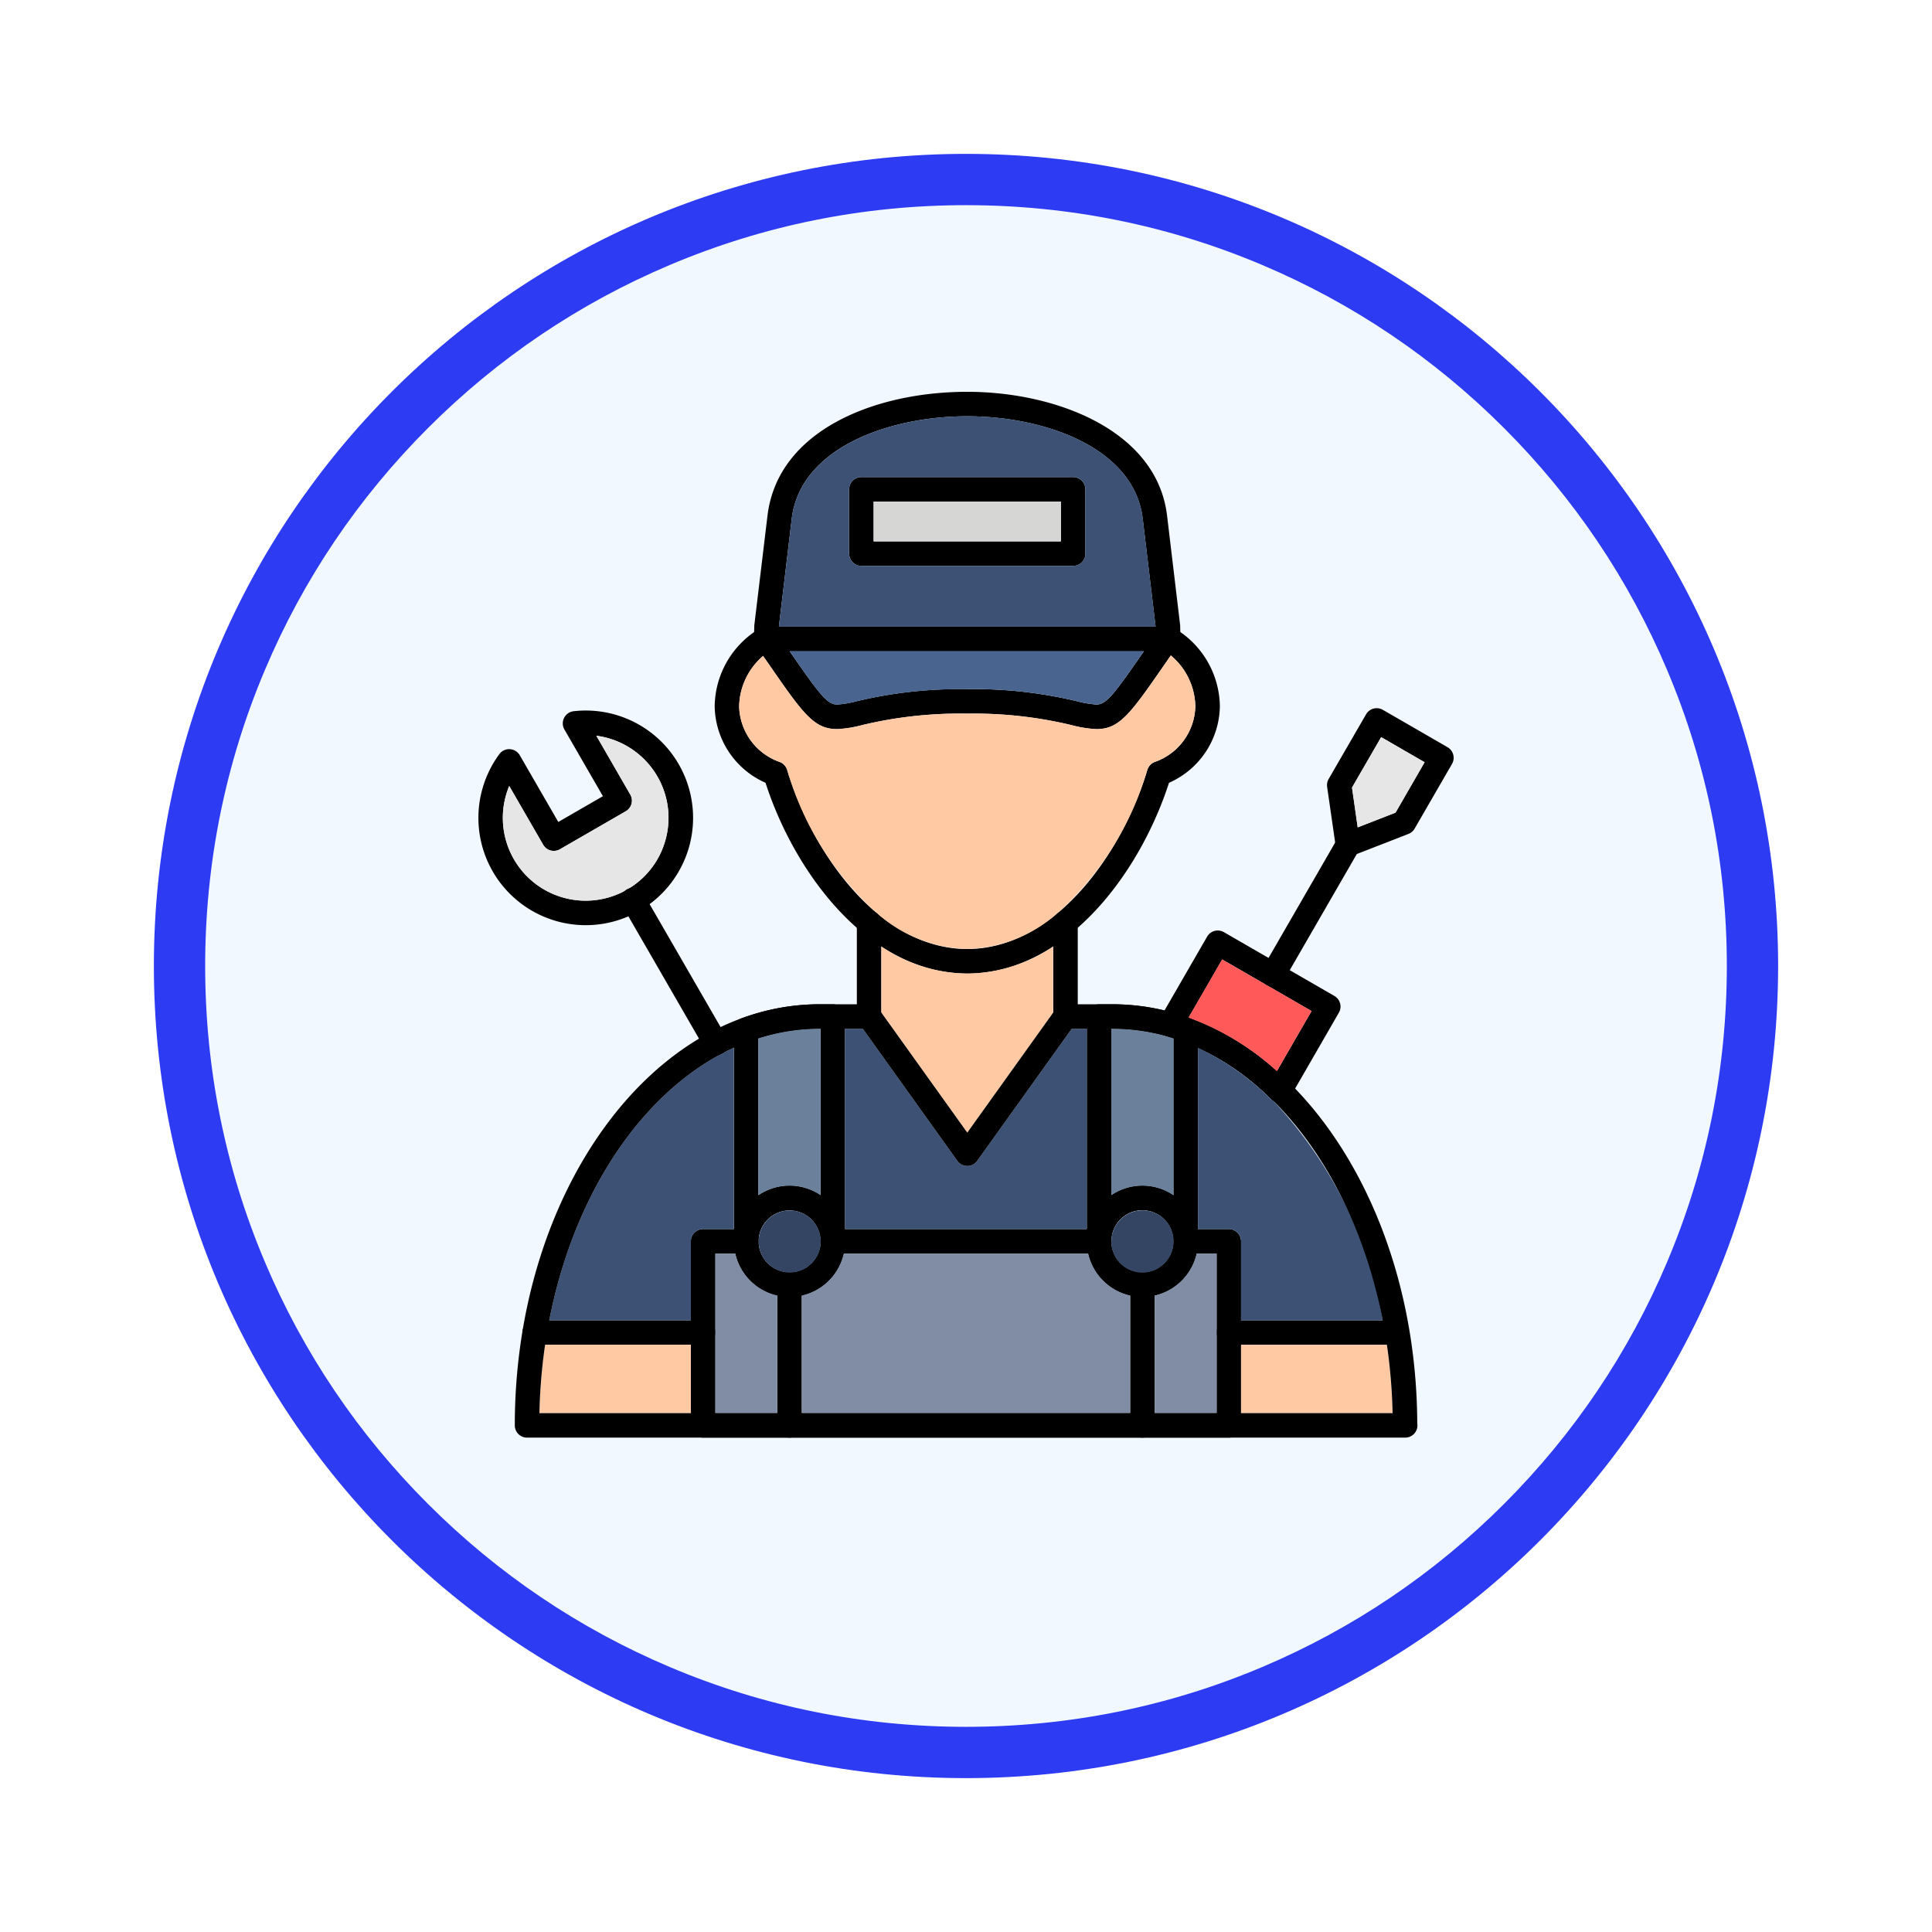 <svg xmlns="http://www.w3.org/2000/svg" xmlns:xlink="http://www.w3.org/1999/xlink" width="113" height="113" viewBox="0 0 113 113">
  <defs>
    <filter id="Trazado_982547" x="0" y="0" width="113" height="113" filterUnits="userSpaceOnUse">
      <feOffset dy="3" input="SourceAlpha"/>
      <feGaussianBlur stdDeviation="3" result="blur"/>
      <feFlood flood-opacity="0.161"/>
      <feComposite operator="in" in2="blur"/>
      <feComposite in="SourceGraphic"/>
    </filter>
  </defs>
  <g id="Grupo_1176796" data-name="Grupo 1176796" transform="translate(-901.5 -1344.641)">
    <g id="Grupo_1176624" data-name="Grupo 1176624" transform="translate(-315 46.496)">
      <g id="Grupo_1171049" data-name="Grupo 1171049" transform="translate(1225.5 1304.145)">
        <g id="Grupo_1148525" data-name="Grupo 1148525" transform="translate(0)">
          <g transform="matrix(1, 0, 0, 1, -9, -6)" filter="url(#Trazado_982547)">
            <g id="Trazado_982547-2" data-name="Trazado 982547" transform="translate(9 6)" fill="#f2f8ff">
              <path d="M 47.5 93.5 C 41.289 93.5 35.265 92.284 29.595 89.886 C 24.118 87.569 19.198 84.252 14.973 80.027 C 10.748 75.802 7.431 70.882 5.114 65.405 C 2.716 59.735 1.5 53.711 1.5 47.5 C 1.5 41.289 2.716 35.265 5.114 29.595 C 7.431 24.118 10.748 19.198 14.973 14.973 C 19.198 10.748 24.118 7.431 29.595 5.114 C 35.265 2.716 41.289 1.5 47.5 1.5 C 53.711 1.5 59.735 2.716 65.405 5.114 C 70.882 7.431 75.802 10.748 80.027 14.973 C 84.252 19.198 87.569 24.118 89.886 29.595 C 92.284 35.265 93.5 41.289 93.5 47.5 C 93.5 53.711 92.284 59.735 89.886 65.405 C 87.569 70.882 84.252 75.802 80.027 80.027 C 75.802 84.252 70.882 87.569 65.405 89.886 C 59.735 92.284 53.711 93.5 47.5 93.5 Z" stroke="none"/>
              <path d="M 47.5 3 C 41.491 3 35.664 4.176 30.18 6.496 C 24.881 8.737 20.122 11.946 16.034 16.034 C 11.946 20.122 8.737 24.881 6.496 30.18 C 4.176 35.664 3 41.491 3 47.5 C 3 53.509 4.176 59.336 6.496 64.82 C 8.737 70.119 11.946 74.878 16.034 78.966 C 20.122 83.054 24.881 86.263 30.18 88.504 C 35.664 90.824 41.491 92 47.5 92 C 53.509 92 59.336 90.824 64.82 88.504 C 70.119 86.263 74.878 83.054 78.966 78.966 C 83.054 74.878 86.263 70.119 88.504 64.82 C 90.824 59.336 92 53.509 92 47.5 C 92 41.491 90.824 35.664 88.504 30.18 C 86.263 24.881 83.054 20.122 78.966 16.034 C 74.878 11.946 70.119 8.737 64.82 6.496 C 59.336 4.176 53.509 3 47.5 3 M 47.5 0 C 73.734 0 95 21.266 95 47.5 C 95 73.734 73.734 95 47.5 95 C 21.266 95 0 73.734 0 47.5 C 0 21.266 21.266 0 47.5 0 Z" stroke="none" fill="#2d3bf3"/>
            </g>
          </g>
        </g>
      </g>
    </g>
    <g id="Layer_x0020_1" transform="translate(929.422 1367.557)">
      <path id="Trazado_1033130" data-name="Trazado 1033130" d="M15.216,20.671c-5.659,0-10.039-5.718-11.8-11.156A4.973,4.973,0,0,1,.443,5.049,5.373,5.373,0,0,1,3.105.474.715.715,0,0,1,3.454.383H26.978a.717.717,0,0,1,.349.091A5.375,5.375,0,0,1,29.99,5.049a4.974,4.974,0,0,1-2.975,4.467c-1.76,5.437-6.141,11.156-11.8,11.156ZM3.651,1.816A3.975,3.975,0,0,0,1.875,5.049,3.539,3.539,0,0,0,4.22,8.288a.713.713,0,0,1,.461.472c1.536,5.047,5.487,10.478,10.534,10.478s9-5.432,10.534-10.478a.718.718,0,0,1,.462-.472,3.538,3.538,0,0,0,2.345-3.239,3.974,3.974,0,0,0-1.776-3.233H3.651Z" transform="translate(13.436 13.353)" fill-rule="evenodd"/>
      <path id="Trazado_1033131" data-name="Trazado 1033131" d="M24.756,15.169H1.224a.717.717,0,0,1-.716-.737l.02-.7a.611.611,0,0,1,0-.064L1.3,7.247C1.9,2.24,7.6,0,12.98,0c5.215,0,11.1,2.268,11.692,7.247l.766,6.421c0,.021,0,.043,0,.064l.016.58a.718.718,0,0,1-.7.857ZM1.967,13.737H24l-.754-6.32c-.49-4.112-5.668-5.985-10.27-5.985S3.212,3.3,2.72,7.416l-.753,6.32Z" transform="translate(15.667)" fill-rule="evenodd"/>
      <path id="Trazado_1033132" data-name="Trazado 1033132" d="M20.54,6.374a6.974,6.974,0,0,1-1.484-.24,24.545,24.545,0,0,0-6.1-.665,24.585,24.585,0,0,0-6.1.665,6.945,6.945,0,0,1-1.484.24c-1.37,0-2-.908-4.08-3.918L.635,1.508A.716.716,0,0,1,1.223.383H24.689a.716.716,0,0,1,.588,1.125l-.656.946c-2.083,3.011-2.711,3.92-4.081,3.92ZM12.956,4.037a25.831,25.831,0,0,1,6.418.7,6.124,6.124,0,0,0,1.165.2c.584,0,1.035-.6,2.782-3.127H2.591c1.747,2.524,2.2,3.127,2.782,3.127a6.132,6.132,0,0,0,1.165-.2,25.849,25.849,0,0,1,6.418-.7Z" transform="translate(15.667 13.354)" fill-rule="evenodd"/>
      <path id="Trazado_1033133" data-name="Trazado 1033133" d="M1.191,15.58a.717.717,0,0,1-.716-.716V2.485a.716.716,0,0,1,.471-.673A13.222,13.222,0,0,1,5.488,1h.769a.717.717,0,0,1,.716.716V14.675a.717.717,0,0,1-.69.716.73.73,0,0,1-.741-.664,1.821,1.821,0,0,0-3.636.136.716.716,0,0,1-.716.717ZM1.907,3v9.173a3.238,3.238,0,0,1,3.634,0V2.433H5.488A11.738,11.738,0,0,0,1.907,3Z" transform="translate(14.532 34.822)" fill-rule="evenodd"/>
      <path id="Trazado_1033134" data-name="Trazado 1033134" d="M1.767,15.579a.717.717,0,0,1-.716-.716V1.716A.717.717,0,0,1,1.767,1h.777a13.233,13.233,0,0,1,4.535.809.717.717,0,0,1,.471.673V14.675a.717.717,0,0,1-.69.716.729.729,0,0,1-.741-.664,1.82,1.82,0,0,0-3.636.136.718.718,0,0,1-.717.717ZM2.483,2.432v9.736a3.238,3.238,0,0,1,3.634,0V2.994a11.735,11.735,0,0,0-3.574-.562h-.06Z" transform="translate(34.592 34.823)" fill-rule="evenodd"/>
      <path id="Trazado_1033135" data-name="Trazado 1033135" d="M1.391,7.782a.717.717,0,0,1-.716-.716v-5.5a.716.716,0,0,1,1.432,0v5.5A.716.716,0,0,1,1.391,7.782Z" transform="translate(21.519 29.472)" fill-rule="evenodd"/>
      <path id="Trazado_1033136" data-name="Trazado 1033136" d="M1.712,7.782A.717.717,0,0,1,1,7.066v-5.5a.716.716,0,0,1,1.432,0v5.5A.716.716,0,0,1,1.712,7.782Z" transform="translate(32.682 29.472)" fill-rule="evenodd"/>
      <path id="Trazado_1033137" data-name="Trazado 1033137" d="M31.869,13.566H1.12A.717.717,0,0,1,.4,12.85V2.083a.716.716,0,0,1,.716-.716H3.64a.717.717,0,0,1,.716.716A1.821,1.821,0,0,0,8,2.083a.716.716,0,0,1,.716-.716H24.276a.717.717,0,0,1,.716.716,1.82,1.82,0,1,0,3.64,0,.717.717,0,0,1,.716-.716h2.519a.717.717,0,0,1,.716.716V12.85a.716.716,0,0,1-.716.716ZM1.837,12.133H31.153V2.8H29.986a3.253,3.253,0,0,1-6.347,0H9.35A3.253,3.253,0,0,1,3,2.8H1.837v9.335Z" transform="translate(12.083 47.603)" fill-rule="evenodd"/>
      <path id="Trazado_1033138" data-name="Trazado 1033138" d="M4.3,7.8A3.253,3.253,0,1,1,7.557,4.549,3.257,3.257,0,0,1,4.3,7.8Zm0-5.073a1.82,1.82,0,1,0,1.82,1.82A1.822,1.822,0,0,0,4.3,2.729Z" transform="translate(34.592 45.137)" fill-rule="evenodd"/>
      <path id="Trazado_1033139" data-name="Trazado 1033139" d="M3.727,7.8A3.253,3.253,0,1,1,6.98,4.549,3.257,3.257,0,0,1,3.727,7.8Zm0-5.073a1.82,1.82,0,1,0,1.821,1.82A1.822,1.822,0,0,0,3.727,2.729Z" transform="translate(14.532 45.137)" fill-rule="evenodd"/>
      <path id="Trazado_1033140" data-name="Trazado 1033140" d="M51.229,2.948H41.446a.716.716,0,0,1,0-1.433h9.783a.716.716,0,0,1,0,1.433Zm-40.531,0H.845a.716.716,0,0,1,0-1.433H10.7a.716.716,0,0,1,0,1.433Z" transform="translate(2.506 52.792)" fill-rule="evenodd"/>
      <path id="Trazado_1033141" data-name="Trazado 1033141" d="M13.764,5.335H1.379a.717.717,0,0,1-.716-.716V.855A.717.717,0,0,1,1.379.139H13.764a.717.717,0,0,1,.716.716V4.618a.716.716,0,0,1-.716.716ZM2.095,3.9H13.047V1.572H2.095Z" transform="translate(21.081 4.848)" fill-rule="evenodd"/>
      <path id="Trazado_1033142" data-name="Trazado 1033142" d="M8.277,10.958a.717.717,0,0,1-.5-.2A14.311,14.311,0,0,0,1.687,7.075a.716.716,0,0,1-.424-1.047L4.029,1.237A.716.716,0,0,1,5.007.975l6.465,3.732a.716.716,0,0,1,.262.978L8.9,10.6a.718.718,0,0,1-.524.352.7.7,0,0,1-.1.007ZM2.948,5.976A15.674,15.674,0,0,1,8.108,9.1L10.136,5.59,4.912,2.574l-1.964,3.4Z" transform="translate(38.653 30.629)" fill-rule="evenodd"/>
      <path id="Trazado_1033143" data-name="Trazado 1033143" d="M2.05,9.785a.716.716,0,0,1-.62-1.074L5.838,1.076a.716.716,0,0,1,1.24.716L2.671,9.426a.717.717,0,0,1-.621.359Z" transform="translate(44.484 25.023)" fill-rule="evenodd"/>
      <path id="Trazado_1033144" data-name="Trazado 1033144" d="M2.655,9.2a.716.716,0,0,1-.709-.615l-.5-3.466a.72.72,0,0,1,.089-.46L3.725.874A.717.717,0,0,1,4.7.612L8.488,2.8a.717.717,0,0,1,.262.979L6.564,7.561a.717.717,0,0,1-.361.31L2.914,9.152a.723.723,0,0,1-.26.048ZM2.9,5.161l.333,2.328,2.213-.863,1.7-2.947L4.607,2.211Z" transform="translate(48.254 17.987)" fill-rule="evenodd"/>
      <path id="Trazado_1033145" data-name="Trazado 1033145" d="M6.338,13.073a6.277,6.277,0,0,1-5.056-10A.7.7,0,0,1,1.9,2.78a.716.716,0,0,1,.58.357l2.252,3.9L7.342,5.529,5.09,1.629A.717.717,0,0,1,5.631.559a6.277,6.277,0,1,1,.707,12.514ZM1.862,4.932A4.844,4.844,0,1,0,6.956,1.993l1.986,3.44a.716.716,0,0,1-.262.978L4.827,8.635a.717.717,0,0,1-.979-.262L1.862,4.932Z" transform="translate(0 18.123)" fill-rule="evenodd"/>
      <path id="Trazado_1033146" data-name="Trazado 1033146" d="M5.85,10.631a.717.717,0,0,1-.621-.359L.386,1.884a.716.716,0,1,1,1.24-.716L6.469,9.556a.716.716,0,0,1-.619,1.074Z" transform="translate(8.096 28.19)" fill-rule="evenodd"/>
      <path id="Trazado_1033147" data-name="Trazado 1033147" d="M1.261,11.1a.717.717,0,0,1-.716-.716V2.154a.716.716,0,1,1,1.432,0v8.231A.716.716,0,0,1,1.261,11.1Z" transform="translate(16.998 50.069)" fill-rule="evenodd"/>
      <path id="Trazado_1033148" data-name="Trazado 1033148" d="M1.838,11.1a.717.717,0,0,1-.716-.716V2.154a.716.716,0,0,1,1.433,0v8.231A.716.716,0,0,1,1.838,11.1Z" transform="translate(37.058 50.069)" fill-rule="evenodd"/>
      <path id="Trazado_1033149" data-name="Trazado 1033149" d="M13.823,17.6a8.225,8.225,0,0,0,5.212-2.038.72.72,0,0,1,.155-.129,18.115,18.115,0,0,0,5.167-8.311.718.718,0,0,1,.462-.472,3.538,3.538,0,0,0,2.345-3.239A4,4,0,0,0,25.731.43L25.46.821c-2.083,3.011-2.711,3.92-4.081,3.92a6.974,6.974,0,0,1-1.484-.24,24.545,24.545,0,0,0-6.1-.665A24.585,24.585,0,0,0,7.7,4.5a6.945,6.945,0,0,1-1.484.24c-1.37,0-2-.908-4.08-3.918L1.88.46a4,4,0,0,0-1.4,2.955A3.539,3.539,0,0,0,2.828,6.654a.713.713,0,0,1,.461.472,18.117,18.117,0,0,0,5.164,8.308.722.722,0,0,1,.163.136A8.223,8.223,0,0,0,13.823,17.6Z" transform="translate(14.828 14.988)" fill="#fec9a3" fill-rule="evenodd"/>
      <path id="Trazado_1033150" data-name="Trazado 1033150" d="M10.93,2.644a25.83,25.83,0,0,1,6.418.7,6.124,6.124,0,0,0,1.165.2c.584,0,1.035-.6,2.782-3.127H.565C2.312,2.947,2.764,3.55,3.347,3.55a6.132,6.132,0,0,0,1.165-.2,25.849,25.849,0,0,1,6.418-.7Z" transform="translate(17.692 14.746)" fill="#49648e" fill-rule="evenodd"/>
      <path id="Trazado_1033151" data-name="Trazado 1033151" d="M.548,12.345H22.585l-.754-6.32C21.34,1.912,16.163.039,11.561.039S1.792,1.913,1.3,6.024l-.753,6.32ZM17.758,8.79H5.373a.717.717,0,0,1-.716-.716V4.31a.717.717,0,0,1,.716-.716H17.758a.717.717,0,0,1,.716.716V8.073a.716.716,0,0,1-.716.716Z" transform="translate(17.086 1.392)" fill="#3c5174" fill-rule="evenodd"/>
      <path id="Trazado_1033152" data-name="Trazado 1033152" d="M.7,2.509H11.655V.179H.7Z" transform="translate(22.473 6.241)" fill="#d6d6d4" fill-rule="evenodd"/>
      <path id="Trazado_1033153" data-name="Trazado 1033153" d="M9.619,6.618a4.809,4.809,0,0,0-.484-3.675A4.864,4.864,0,0,0,5.563.561L7.548,4a.716.716,0,0,1-.262.978L3.435,7.2a.717.717,0,0,1-.979-.262L.469,3.5A4.843,4.843,0,0,0,7.22,9.638.722.722,0,0,1,7.5,9.476,4.811,4.811,0,0,0,9.619,6.618Z" transform="translate(1.393 19.555)" fill="#e6e6e6" fill-rule="evenodd"/>
      <path id="Trazado_1033154" data-name="Trazado 1033154" d="M.715.905V4.769l5.026,7.022,5.026-7.021V.906a9.141,9.141,0,0,1-5.026,1.58A9.142,9.142,0,0,1,.715.905Z" transform="translate(22.911 31.54)" fill="#fec9a3" fill-rule="evenodd"/>
      <path id="Trazado_1033155" data-name="Trazado 1033155" d="M1.484,3.513l.333,2.328L4.03,4.979l1.7-2.947L3.187.563Z" transform="translate(49.673 19.635)" fill="#e6e6e6" fill-rule="evenodd"/>
      <path id="Trazado_1033156" data-name="Trazado 1033156" d="M19.789,3.864a3.264,3.264,0,0,1-2.457-2.458H3.042A3.263,3.263,0,0,1,.585,3.864v6.877h19.2V3.864Z" transform="translate(18.39 48.995)" fill="#808da4" fill-rule="evenodd"/>
      <path id="Trazado_1033157" data-name="Trazado 1033157" d="M4.068,10.742V3.864A3.263,3.263,0,0,1,1.611,1.407H.444v9.335H4.068Z" transform="translate(13.475 48.995)" fill="#808da4" fill-rule="evenodd"/>
      <path id="Trazado_1033158" data-name="Trazado 1033158" d="M1.161,3.864v6.877H4.785V1.407H3.618A3.264,3.264,0,0,1,1.161,3.864Z" transform="translate(38.451 48.995)" fill="#808da4" fill-rule="evenodd"/>
      <path id="Trazado_1033159" data-name="Trazado 1033159" d="M1.3,1.556v4h8.86a32.417,32.417,0,0,0-.332-4H1.3Z" transform="translate(43.365 54.185)" fill="#fec9a3" fill-rule="evenodd"/>
      <path id="Trazado_1033160" data-name="Trazado 1033160" d="M9.016,5.551v-4H.489a32.39,32.39,0,0,0-.332,4H9.016Z" transform="translate(3.471 54.185)" fill="#fec9a3" fill-rule="evenodd"/>
      <g id="Grupo_1176795" data-name="Grupo 1176795" transform="translate(4.204 37.254)">
        <path id="Trazado_1033161" data-name="Trazado 1033161" d="M.173,17.016H8.456V12.393a.716.716,0,0,1,.716-.716h1.8V1.07q-.3.139-.6.294a.721.721,0,0,1-.257.136C5.29,4.127,1.558,9.891.173,17.016Z" transform="translate(-0.173 0.038)" fill="#3c5174" fill-rule="evenodd"/>
        <path id="Trazado_1033162" data-name="Trazado 1033162" d="M.656,12.755H14.794V1.04h-.88L8.386,8.763a.716.716,0,0,1-1.165,0L1.693,1.04H.656V12.755Z" transform="translate(16.645 -1.04)" fill="#3c5174" fill-rule="evenodd"/>
        <path id="Trazado_1033163" data-name="Trazado 1033163" d="M1.232,1.071v10.6H3.041a.717.717,0,0,1,.716.716v4.622h8.284A24.823,24.823,0,0,0,5.669,4.2a.718.718,0,0,1-.152-.114A15.158,15.158,0,0,0,1.232,1.071Z" transform="translate(36.707 0.046)" fill="#3c5174" fill-rule="evenodd"/>
      </g>
      <path id="Trazado_1033164" data-name="Trazado 1033164" d="M4.725,10.772V1.6q-.184-.059-.37-.112l-.012,0A11.7,11.7,0,0,0,1.151,1.04h-.06v9.736a3.238,3.238,0,0,1,3.634,0v0Z" transform="translate(35.985 36.215)" fill="#6b809b" fill-rule="evenodd"/>
      <path id="Trazado_1033165" data-name="Trazado 1033165" d="M4.15,3.019a1.814,1.814,0,1,0,.006.136q0-.056,0-.112c0-.008,0-.016,0-.025Z" transform="translate(15.924 46.529)" fill="#334562" fill-rule="evenodd"/>
      <path id="Trazado_1033166" data-name="Trazado 1033166" d="M1.091,3.179a1.82,1.82,0,0,0,3.64-.024c0-.046,0-.091,0-.135a1.821,1.821,0,0,0-3.636.135c0,.008,0,.016,0,.024Z" transform="translate(35.985 46.529)" fill="#334562" fill-rule="evenodd"/>
      <path id="Trazado_1033167" data-name="Trazado 1033167" d="M4.148,10.771V1.04H4.1A11.738,11.738,0,0,0,.514,1.6v9.173a3.238,3.238,0,0,1,3.634,0v0Z" transform="translate(15.924 36.215)" fill="#6b809b" fill-rule="evenodd"/>
      <path id="Trazado_1033168" data-name="Trazado 1033168" d="M52.191,26.347H.833a.717.717,0,0,1-.716-.716C.117,12.049,8.116,1,17.949,1h2.891a.717.717,0,0,1,.582.3l5.16,7.209L31.742,1.3a.717.717,0,0,1,.582-.3h2.741C44.869,1,52.85,11.984,52.9,25.51a.683.683,0,0,1,.011.121.718.718,0,0,1-.717.716ZM1.557,24.914h49.9C51.189,12.452,43.939,2.432,35.065,2.432H32.692l-5.528,7.724a.716.716,0,0,1-1.165,0L20.471,2.432H17.949c-8.873,0-16.123,10.021-16.392,22.482Z" transform="translate(2.071 34.822)" fill-rule="evenodd"/>
      <path id="Trazado_1033169" data-name="Trazado 1033169" d="M6.379,7.451,8.405,3.942l-2.6-1.5-.015-.008-.017-.01-2.6-1.5-1.964,3.4.071.026a15.7,15.7,0,0,1,5.089,3.1l0,0Z" transform="translate(40.384 32.277)" fill="#ff5959" fill-rule="evenodd"/>
    </g>
  </g>
</svg>
